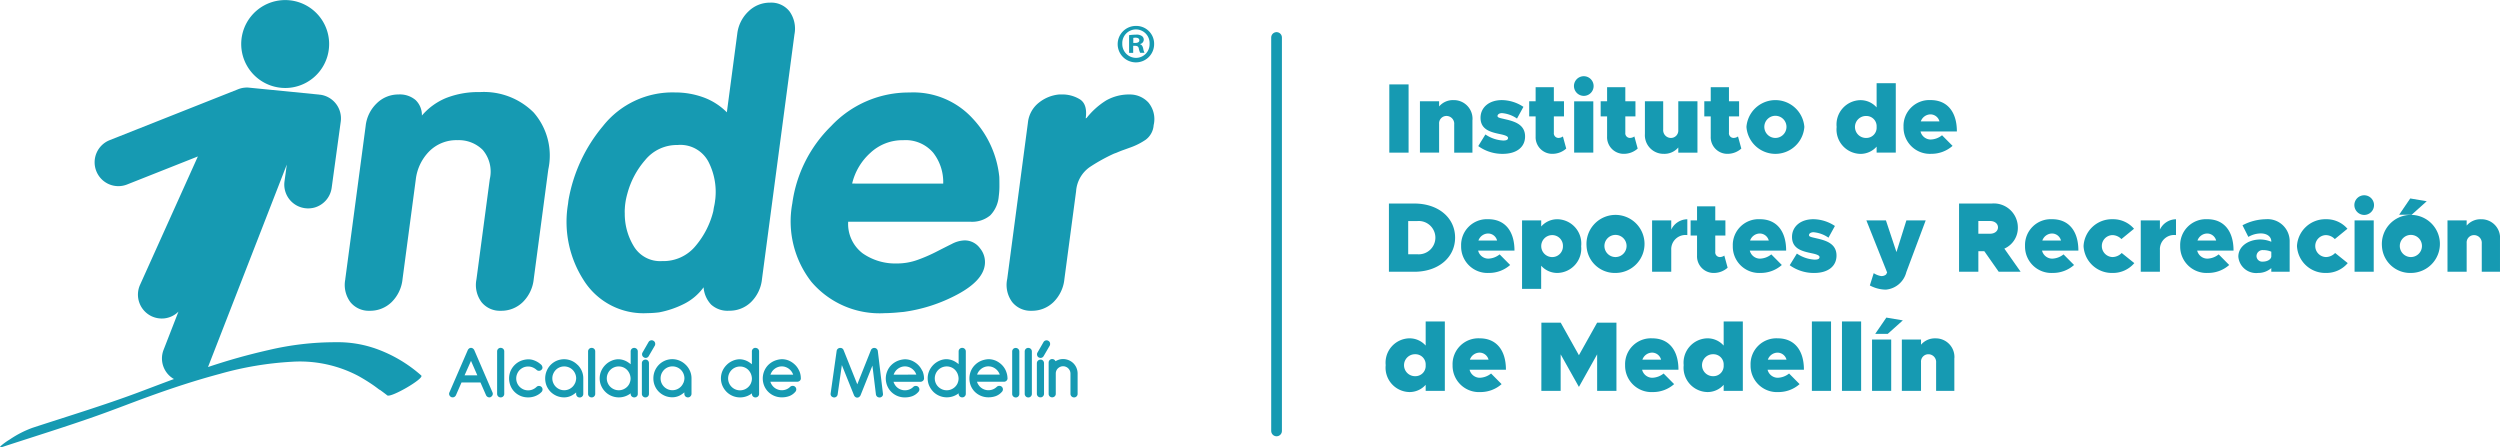 <svg xmlns="http://www.w3.org/2000/svg" width="233.16" height="41.734" viewBox="0 0 233.16 41.734"><g transform="translate(-17.92 -73.942)"><path d="M75.14,44.694a.341.341,0,0,0,.151.185.311.311,0,0,0,.169.051.337.337,0,0,0,.084-.011.309.309,0,0,0,.2-.155l.57-.979.007-.013a.352.352,0,0,0,.02-.232.305.305,0,0,0-.151-.205.314.314,0,0,0-.26-.037.324.324,0,0,0-.2.151l-.571.993-.006.012a.361.361,0,0,0-.018.229l0,.012m-.974-.609a.323.323,0,0,0-.1.235v1.2a2.545,2.545,0,0,0-.362-.254,1.67,1.67,0,0,0-.762-.213,1.612,1.612,0,0,0-.674.147,1.774,1.774,0,0,0-.562.385,1.865,1.865,0,0,0-.386.562,1.731,1.731,0,0,0-.144.694,1.693,1.693,0,0,0,.142.685,1.8,1.8,0,0,0,.378.559,1.719,1.719,0,0,0,.562.382,1.8,1.8,0,0,0,1.809-.235v.052a.315.315,0,0,0,.092.231.343.343,0,0,0,.472.008.307.307,0,0,0,.1-.239v-3.96a.315.315,0,0,0-.1-.237.346.346,0,0,0-.471,0m-.185,3.183h0a1.091,1.091,0,0,1-.235.352,1.162,1.162,0,0,1-.355.238,1.059,1.059,0,0,1-.428.086,1.1,1.1,0,0,1-.434-.087,1.131,1.131,0,0,1-.357-.238,1.1,1.1,0,0,1-.238-.353,1.081,1.081,0,0,1-.088-.432,1.109,1.109,0,0,1,.088-.433,1.143,1.143,0,0,1,.238-.356,1.1,1.1,0,0,1,.356-.238,1.117,1.117,0,0,1,.855,0,1.1,1.1,0,0,1,.344.229,1.2,1.2,0,0,1,.239.357,1.266,1.266,0,0,1,.1.444,1.072,1.072,0,0,1-.089.432m1.47-2.184a.343.343,0,0,0-.237.1.33.33,0,0,0-.093.235V48.28a.321.321,0,0,0,.095.234.314.314,0,0,0,.235.1.307.307,0,0,0,.232-.09.319.319,0,0,0,.1-.239V45.417a.334.334,0,0,0-.1-.243.342.342,0,0,0-.232-.091M61.939,43.989a.338.338,0,0,0-.24.1.33.33,0,0,0-.093.233v3.96a.325.325,0,0,0,.095.235.318.318,0,0,0,.238.095.309.309,0,0,0,.232-.091.316.316,0,0,0,.1-.238v-3.96a.319.319,0,0,0-.095-.235.327.327,0,0,0-.235-.095m-2.457.229a.4.4,0,0,0-.114-.152.3.3,0,0,0-.4,0,.414.414,0,0,0-.108.15l-1.705,3.929a.3.3,0,0,0,0,.26.349.349,0,0,0,.189.182.33.33,0,0,0,.254-.013.376.376,0,0,0,.169-.174l.516-1.182h1.769l.518,1.182a.351.351,0,0,0,.174.177.318.318,0,0,0,.135.03.353.353,0,0,0,.114-.019L61,48.582a.357.357,0,0,0,.176-.176.312.312,0,0,0,0-.257Zm-.914,2.333.6-1.35.592,1.35Zm11.619-2.466a.324.324,0,0,0-.1.235v3.96a.327.327,0,0,0,.335.329.307.307,0,0,0,.232-.092.321.321,0,0,0,.1-.238v-3.96a.325.325,0,0,0-.095-.236.346.346,0,0,0-.473,0m-4.675,3.457a.306.306,0,0,0-.234.095,1.2,1.2,0,0,1-.356.233,1.045,1.045,0,0,1-.425.083,1.069,1.069,0,0,1-.432-.086,1.152,1.152,0,0,1-.353-.238,1.113,1.113,0,0,1-.238-.353,1.113,1.113,0,0,1,0-.862,1.136,1.136,0,0,1,.235-.358,1.262,1.262,0,0,1,.353-.24,1.156,1.156,0,0,1,.434-.086,1.087,1.087,0,0,1,.426.084,1.31,1.31,0,0,1,.35.218.331.331,0,0,0,.472,0,.261.261,0,0,0,.075-.288.4.4,0,0,0-.106-.184c-.041-.037-.092-.076-.154-.125l-.033-.026a1.83,1.83,0,0,0-.267-.162,1.958,1.958,0,0,0-.337-.133,1.5,1.5,0,0,0-.417-.055h0a2,2,0,0,0-.708.152,1.814,1.814,0,0,0-.94.943,1.833,1.833,0,0,0,.006,1.394,1.7,1.7,0,0,0,.381.562,1.754,1.754,0,0,0,1.253.5,1.578,1.578,0,0,0,.42-.047,1.631,1.631,0,0,0,.353-.12,1.778,1.778,0,0,0,.278-.161,2.121,2.121,0,0,0,.174-.15.351.351,0,0,0,.119-.253.314.314,0,0,0-.091-.235.308.308,0,0,0-.238-.1m3.6-1.96a1.756,1.756,0,0,0-2.886.561,1.844,1.844,0,0,0,0,1.4,1.8,1.8,0,0,0,.383.561,1.824,1.824,0,0,0,.563.369,1.8,1.8,0,0,0,.689.134,1.524,1.524,0,0,0,.75-.2,2.522,2.522,0,0,0,.364-.258v.135a.349.349,0,0,0,.1.243.343.343,0,0,0,.236.09.329.329,0,0,0,.331-.334V46.836a1.721,1.721,0,0,0-.144-.7,1.843,1.843,0,0,0-.385-.559m-.238,1.7h0a1.107,1.107,0,0,1-.24.35,1.122,1.122,0,0,1-.35.233,1.107,1.107,0,0,1-.852,0,1.154,1.154,0,0,1-.352-.237,1.1,1.1,0,0,1-.238-.355,1.042,1.042,0,0,1-.089-.43,1.067,1.067,0,0,1,.089-.433,1.175,1.175,0,0,1,.236-.356,1.1,1.1,0,0,1,.784-.324,1.12,1.12,0,0,1,.435.087,1.085,1.085,0,0,1,.353.237,1.137,1.137,0,0,1,.238.357,1.1,1.1,0,0,1,.089.426,1.319,1.319,0,0,1-.1.449m43.248-2.4a.3.3,0,0,0,.249.038.321.321,0,0,0,.2-.155l.57-.979.008-.016a.388.388,0,0,0,.018-.229.3.3,0,0,0-.153-.2.318.318,0,0,0-.261-.037.326.326,0,0,0-.193.151l-.571.993-.007.014a.339.339,0,0,0-.015.231.321.321,0,0,0,.157.2m-2.386-.8a.328.328,0,0,0-.1.234v3.96a.317.317,0,0,0,.094.232.313.313,0,0,0,.239.1.3.3,0,0,0,.234-.092.325.325,0,0,0,.1-.237v-3.96a.33.33,0,0,0-.1-.234.344.344,0,0,0-.474,0m1.41-.1a.333.333,0,0,0-.242.1.34.34,0,0,0-.092.23v3.96a.339.339,0,0,0,.094.232.315.315,0,0,0,.24.1.307.307,0,0,0,.233-.092.321.321,0,0,0,.1-.237v-3.96a.328.328,0,0,0-.332-.33m1.133,1.095a.351.351,0,0,0-.24.1.331.331,0,0,0-.095.235V48.28a.328.328,0,0,0,.335.329.3.3,0,0,0,.232-.092.322.322,0,0,0,.1-.237V45.417a.342.342,0,0,0-.1-.241.334.334,0,0,0-.231-.092m3.361.78h0a1.408,1.408,0,0,0-.29-.433,1.381,1.381,0,0,0-.962-.394,1.278,1.278,0,0,0-.482.091,1.413,1.413,0,0,0-.224.111.37.37,0,0,0-.079-.114.344.344,0,0,0-.468.007.33.33,0,0,0-.093.238v2.91a.321.321,0,0,0,.095.235.343.343,0,0,0,.47,0,.32.32,0,0,0,.1-.238V46.362a.71.71,0,0,1,.057-.251.605.605,0,0,1,.144-.206.757.757,0,0,1,.219-.144.663.663,0,0,1,.525,0,.677.677,0,0,1,.219.145.815.815,0,0,1,.152.22.693.693,0,0,1,.054.265V48.28a.323.323,0,0,0,.095.234.318.318,0,0,0,.237.1.307.307,0,0,0,.235-.094.314.314,0,0,0,.1-.235V46.391a1.34,1.34,0,0,0-.106-.527m-6.591.252a1.774,1.774,0,0,0-.386-.553,1.964,1.964,0,0,0-.554-.375,1.721,1.721,0,0,0-.673-.139h0a2.053,2.053,0,0,0-.705.159,1.791,1.791,0,0,0-.56.381,1.7,1.7,0,0,0-.38.563,1.845,1.845,0,0,0,0,1.392,1.717,1.717,0,0,0,.383.561,1.785,1.785,0,0,0,1.249.5,2.017,2.017,0,0,0,.7-.117,1.4,1.4,0,0,0,.557-.39.333.333,0,0,0,.1-.232.342.342,0,0,0-.1-.24.351.351,0,0,0-.471,0,1.144,1.144,0,0,1-.354.234,1.111,1.111,0,0,1-1.392-.479.959.959,0,0,1-.1-.226h2.511a.338.338,0,0,0,.231-.091.3.3,0,0,0,.1-.275,1.822,1.822,0,0,0-.16-.675m-2.674.374a1.107,1.107,0,0,1,.339-.5,1.118,1.118,0,0,1,.331-.2,1.078,1.078,0,0,1,.769,0,1.141,1.141,0,0,1,.328.193,1.179,1.179,0,0,1,.246.287,1.2,1.2,0,0,1,.1.216Zm-27.167-.908a1.782,1.782,0,0,0-.559-.385,1.746,1.746,0,0,0-1.388-.008,1.773,1.773,0,0,0-.566.386,1.828,1.828,0,0,0-.376.569,1.786,1.786,0,0,0-.135.692,1.739,1.739,0,0,0,.14.706,1.691,1.691,0,0,0,.384.562,1.782,1.782,0,0,0,1.249.5,1.531,1.531,0,0,0,.751-.2,2.474,2.474,0,0,0,.364-.258v.135a.354.354,0,0,0,.1.242.337.337,0,0,0,.233.092.316.316,0,0,0,.235-.1.334.334,0,0,0,.1-.238V46.836a1.689,1.689,0,0,0-.145-.694,1.8,1.8,0,0,0-.384-.561m-.24,1.693v.005a1.078,1.078,0,0,1-.238.348,1.107,1.107,0,0,1-1.2.231,1.122,1.122,0,0,1-.591-.59,1.1,1.1,0,0,1-.085-.433,1.117,1.117,0,0,1,.084-.432,1.258,1.258,0,0,1,.239-.358,1.136,1.136,0,0,1,.351-.238,1.129,1.129,0,0,1,.865,0,1.078,1.078,0,0,1,.356.238,1.128,1.128,0,0,1,.328.782,1.191,1.191,0,0,1-.1.446m25.773-3.189a.322.322,0,0,0-.1.234v1.194a2.511,2.511,0,0,0-.36-.251,1.7,1.7,0,0,0-.759-.213,1.612,1.612,0,0,0-.678.148,1.857,1.857,0,0,0-.946.946,1.708,1.708,0,0,0-.144.694,1.687,1.687,0,0,0,.142.687,1.927,1.927,0,0,0,.376.558,1.74,1.74,0,0,0,.564.381,1.792,1.792,0,0,0,1.383.012,1.774,1.774,0,0,0,.422-.244v.051a.328.328,0,0,0,.334.329.3.3,0,0,0,.235-.095.315.315,0,0,0,.1-.235v-3.96a.313.313,0,0,0-.1-.232.339.339,0,0,0-.473,0m-.183,3.183a1.1,1.1,0,0,1-.239.353,1.119,1.119,0,0,1-.356.238,1.058,1.058,0,0,1-.426.086,1.1,1.1,0,0,1-.435-.087,1.156,1.156,0,0,1-.356-.238,1.064,1.064,0,0,1-.239-.352,1.089,1.089,0,0,1-.087-.432,1.109,1.109,0,0,1,.087-.433,1.12,1.12,0,0,1,.595-.595,1.112,1.112,0,0,1,.435-.087,1.091,1.091,0,0,1,.42.084,1.033,1.033,0,0,1,.343.229,1.167,1.167,0,0,1,.24.355,1.3,1.3,0,0,1,.1.445,1.076,1.076,0,0,1-.085.432M89.771,46.115a1.782,1.782,0,0,0-.387-.552,1.962,1.962,0,0,0-.552-.375,1.719,1.719,0,0,0-.676-.139h0a2.024,2.024,0,0,0-.7.16,1.868,1.868,0,0,0-.564.381,1.8,1.8,0,0,0-.37,1.953,1.71,1.71,0,0,0,.382.562,1.765,1.765,0,0,0,.562.369,1.785,1.785,0,0,0,.688.134,2,2,0,0,0,.7-.117,1.364,1.364,0,0,0,.551-.386.331.331,0,0,0-.232-.57.334.334,0,0,0-.236.093,1.078,1.078,0,0,1-.353.233,1.1,1.1,0,0,1-.426.083,1.016,1.016,0,0,1-.389-.072,1.072,1.072,0,0,1-.33-.191,1.149,1.149,0,0,1-.248-.3,1.079,1.079,0,0,1-.1-.228H89.6a.363.363,0,0,0,.236-.094.3.3,0,0,0,.095-.271,1.733,1.733,0,0,0-.157-.677M87.1,46.49a1.262,1.262,0,0,1,.1-.216,1.057,1.057,0,0,1,.242-.287,1.13,1.13,0,0,1,.329-.194,1.018,1.018,0,0,1,.385-.071,1.006,1.006,0,0,1,.386.072,1.135,1.135,0,0,1,.328.193,1.093,1.093,0,0,1,.246.29,1.022,1.022,0,0,1,.1.213Zm-1.4-2.5a.322.322,0,0,0-.238.1.328.328,0,0,0-.095.233v1.2a2.447,2.447,0,0,0-.361-.254,1.672,1.672,0,0,0-.762-.213,1.639,1.639,0,0,0-.676.148,1.754,1.754,0,0,0-.559.384,1.844,1.844,0,0,0-.387.561,1.75,1.75,0,0,0,0,1.381,1.876,1.876,0,0,0,.378.559,1.763,1.763,0,0,0,.562.381,1.794,1.794,0,0,0,1.383.011,1.775,1.775,0,0,0,.426-.247v.054a.319.319,0,0,0,.092.23.343.343,0,0,0,.476.006.322.322,0,0,0,.1-.236v-3.96a.327.327,0,0,0-.332-.33m-.421,3.279a1.125,1.125,0,0,1-.236.351,1.143,1.143,0,0,1-.356.24,1.117,1.117,0,0,1-1.218-.238,1.1,1.1,0,0,1-.326-.784,1.119,1.119,0,0,1,.087-.433,1.154,1.154,0,0,1,.24-.357,1.092,1.092,0,0,1,.354-.238,1.128,1.128,0,0,1,.433-.086,1.085,1.085,0,0,1,.766.314,1.207,1.207,0,0,1,.24.357,1.27,1.27,0,0,1,.1.443,1.083,1.083,0,0,1-.088.432m11.831-2.983v-.01a.351.351,0,0,0-.106-.2.337.337,0,0,0-.536.115l-1.274,3.193-1.279-3.194a.313.313,0,0,0-.312-.2.328.328,0,0,0-.334.279l-.56,3.965a.316.316,0,0,0,.075.264.374.374,0,0,0,.249.112.328.328,0,0,0,.331-.287l.391-2.735,1.126,2.8a.4.4,0,0,0,.1.151.294.294,0,0,0,.406.009.366.366,0,0,0,.118-.158l1.1-2.751.329,2.7a.351.351,0,0,0,.118.2.368.368,0,0,0,.232.073H97.3a.329.329,0,0,0,.211-.1.286.286,0,0,0,.079-.26Zm4.138,1.831h0a1.837,1.837,0,0,0-.387-.554,1.985,1.985,0,0,0-.556-.375,1.665,1.665,0,0,0-.674-.139,2.054,2.054,0,0,0-.7.16,1.879,1.879,0,0,0-.564.381,1.677,1.677,0,0,0-.374.56,1.777,1.777,0,0,0,.386,1.955,1.775,1.775,0,0,0,1.249.5,2.012,2.012,0,0,0,.7-.117,1.412,1.412,0,0,0,.559-.391.336.336,0,0,0,.1-.231.346.346,0,0,0-.1-.242.331.331,0,0,0-.234-.092.324.324,0,0,0-.234.092,1.1,1.1,0,0,1-.782.317,1.026,1.026,0,0,1-.391-.072,1.047,1.047,0,0,1-.328-.192,1.083,1.083,0,0,1-.245-.3,1.049,1.049,0,0,1-.1-.227h2.512a.349.349,0,0,0,.232-.092.3.3,0,0,0,.1-.273,1.787,1.787,0,0,0-.157-.675m-2.675.374a1.136,1.136,0,0,1,.1-.218,1.051,1.051,0,0,1,.235-.283,1.2,1.2,0,0,1,.335-.2,1.08,1.08,0,0,1,.77,0,1.15,1.15,0,0,1,.329.193,1.206,1.206,0,0,1,.246.285,1.411,1.411,0,0,1,.1.218Z" transform="translate(2.677 62.392)" fill="#169ab2"/><path d="M35,32.5c-.073-.026-.148-.051-.221-.073a10.67,10.67,0,0,0-3.455-.51,27.038,27.038,0,0,0-6.286.732A57.026,57.026,0,0,0,19.4,34.232l7.349-18.885-.215,1.568a2.22,2.22,0,0,0,1.9,2.5,2.16,2.16,0,0,0,.542.008,2.362,2.362,0,0,0,.342-.062,2.227,2.227,0,0,0,1.615-1.846l.847-6.18a2.228,2.228,0,0,0-1.9-2.5.715.715,0,0,0-.078,0V8.825l-6.658-.658,0,0a2.382,2.382,0,0,0-.346.01,2.228,2.228,0,0,0-.584.144L10.225,13.073A2.222,2.222,0,0,0,8.983,15.96,2.209,2.209,0,0,0,11.866,17.2l6.589-2.61L13.064,26.559a2.232,2.232,0,0,0,1.1,2.948,2.265,2.265,0,0,0,1.164.187,2.213,2.213,0,0,0,1.315-.631l-1.386,3.562a2.208,2.208,0,0,0,.038,1.7,2.182,2.182,0,0,0,.929,1.025c-1.155.427-2.29.863-3.425,1.287-3.076,1.148-6.461,2.18-9.738,3.251A9.556,9.556,0,0,0,.918,40.982a5.9,5.9,0,0,0-.82.588c.031-.032-.266.243.045.14,2.959-.97,5.99-1.905,8.841-2.916,1.7-.6,3.3-1.235,4.98-1.843,2.051-.741,4.194-1.454,6.535-2.081a30.754,30.754,0,0,1,6.728-1.131,11.675,11.675,0,0,1,6.189,1.321,17.141,17.141,0,0,1,1.481.923c.176.128.342.252.51.379l.012-.012c.227.165.461.337.7.525.32.252,3.484-1.578,3.169-1.855A12.871,12.871,0,0,0,35,32.5M27.045,8.182a4.1,4.1,0,1,0-4.524-3.631,4.108,4.108,0,0,0,4.524,3.631" transform="translate(17.92 73.942)" fill="#169ab2"/><path d="M56.5,8.678a8.2,8.2,0,0,0-3.206.558,5.947,5.947,0,0,0-2.239,1.63,1.946,1.946,0,0,0-.587-1.445,2.264,2.264,0,0,0-1.6-.521,2.858,2.858,0,0,0-2.015.816,3.433,3.433,0,0,0-1.043,2.12L43.912,26.1l0,.034a2.688,2.688,0,0,0,.478,2.139,2.206,2.206,0,0,0,1.8.8,2.863,2.863,0,0,0,2.032-.8,3.5,3.5,0,0,0,1.029-2.169l1.233-9.269a4.462,4.462,0,0,1,1.236-2.612,3.569,3.569,0,0,1,2.664-1.061,3.159,3.159,0,0,1,2.345.91,3.12,3.12,0,0,1,.657,2.728l-1.243,9.342a2.68,2.68,0,0,0,.477,2.131,2.2,2.2,0,0,0,1.8.8,2.859,2.859,0,0,0,2.036-.8A3.514,3.514,0,0,0,61.487,26.1l1.357-10.213a6.1,6.1,0,0,0-1.371-5.312,6.565,6.565,0,0,0-4.974-1.9m45.955,2.5a7.5,7.5,0,0,0-5.919-2.459,9.922,9.922,0,0,0-7.312,3.132A12.421,12.421,0,0,0,85.6,19.061a9.17,9.17,0,0,0,1.787,7.32,8.353,8.353,0,0,0,6.863,2.913c.271,0,.552-.017.839-.036s.582-.054.882-.077A14.88,14.88,0,0,0,101,27.55q2.352-1.259,2.552-2.741a2.026,2.026,0,0,0-.457-1.578,1.755,1.755,0,0,0-1.424-.722,2.722,2.722,0,0,0-1.2.334c-.449.221-.94.471-1.47.742a14.63,14.63,0,0,1-1.712.74,5.622,5.622,0,0,1-1.953.336,5.309,5.309,0,0,1-3.175-.946,3.451,3.451,0,0,1-1.35-2.947H102.2a2.646,2.646,0,0,0,1.861-.593,2.876,2.876,0,0,0,.793-1.775,7.2,7.2,0,0,0,.063-.9c0-.311,0-.612-.011-.911a9.326,9.326,0,0,0-2.451-5.413M91.181,17.209a5.578,5.578,0,0,1,1.7-2.864,4.381,4.381,0,0,1,3.066-1.181,3.38,3.38,0,0,1,2.794,1.169,4.438,4.438,0,0,1,.933,2.877ZM85.8,3.265l0,.035v0Zm32.971,6.343a2.341,2.341,0,0,0-1.688-.707,4.305,4.305,0,0,0-2.208.554,7.044,7.044,0,0,0-1.826,1.637l-.083.034c.118-.865-.059-1.451-.524-1.76a3.125,3.125,0,0,0-1.773-.466h-.185a3.531,3.531,0,0,0-1.859.743,2.724,2.724,0,0,0-1.051,1.894L105.645,26.1l-.007.034a2.68,2.68,0,0,0,.479,2.139,2.2,2.2,0,0,0,1.8.8,2.861,2.861,0,0,0,2.033-.8,3.5,3.5,0,0,0,1.029-2.173l1.089-8.173a3.007,3.007,0,0,1,1.284-2.263,16.526,16.526,0,0,1,2.3-1.268.08.08,0,0,0,.059-.016.072.072,0,0,1,.056-.018c.238-.1.472-.2.706-.282s.452-.165.661-.238a6.2,6.2,0,0,0,1.432-.726,1.853,1.853,0,0,0,.735-1.355,2.418,2.418,0,0,0-.528-2.155M85.343,1.154A2.162,2.162,0,0,0,83.524.336a2.843,2.843,0,0,0-2.015.818,3.425,3.425,0,0,0-1.045,2.111l-.968,7.3a5.942,5.942,0,0,0-2.17-1.391,7.676,7.676,0,0,0-2.663-.463,8.264,8.264,0,0,0-6.718,3.132,14.689,14.689,0,0,0-3.219,6.917c-.01.073-.021.153-.029.239s-.026.181-.04.276a10.061,10.061,0,0,0,1.457,6.9,6.586,6.586,0,0,0,6,3.117c.172,0,.353-.007.54-.021s.37-.029.545-.054a8.8,8.8,0,0,0,2.29-.779,5.031,5.031,0,0,0,1.838-1.556,2.621,2.621,0,0,0,.7,1.61,2.27,2.27,0,0,0,1.686.576,2.861,2.861,0,0,0,2.032-.8,3.506,3.506,0,0,0,1.03-2.169L85.8,3.3a2.774,2.774,0,0,0-.457-2.146m-6.921,17.5a1.458,1.458,0,0,0-.026.185l-.005.038c-.019.147-.045.3-.078.443s-.057.3-.077.445a7.934,7.934,0,0,1-1.613,3.208,3.878,3.878,0,0,1-3.16,1.465,2.858,2.858,0,0,1-2.652-1.392,5.808,5.808,0,0,1-.836-3.056,3.652,3.652,0,0,1,.007-.465c.007-.158.023-.318.043-.464s.044-.3.08-.465.073-.312.117-.466a7.825,7.825,0,0,1,1.655-3.112A3.814,3.814,0,0,1,74.9,13.613a2.953,2.953,0,0,1,2.886,1.575,6.181,6.181,0,0,1,.634,3.466" transform="translate(6.213 73.853)" fill="#169ab2"/><path d="M145.582,4.958A1.7,1.7,0,1,1,143.9,3.3a1.664,1.664,0,0,1,1.683,1.653m-2.97,0A1.287,1.287,0,0,0,143.9,6.279a1.266,1.266,0,0,0,1.258-1.312,1.274,1.274,0,1,0-2.545-.01m1.016.856h-.382V4.162a4.711,4.711,0,0,1,.633-.048.853.853,0,0,1,.563.13.41.41,0,0,1,.172.354.424.424,0,0,1-.342.391v.018c.161.053.24.183.29.4a1.429,1.429,0,0,0,.122.4h-.4a1.347,1.347,0,0,1-.131-.4c-.03-.169-.13-.251-.342-.251h-.182Zm.01-.926h.182c.212,0,.382-.069.382-.241,0-.15-.111-.249-.351-.249a1.282,1.282,0,0,0-.213.017Z" transform="translate(-20.024 73.06)" fill="#169ab2"/><rect width="1.797" height="6.364" transform="translate(147.493 81.814)" fill="#169ab2"/><path d="M185.526,14.587v3.047h-1.7V15a.724.724,0,0,0-.723-.787.684.684,0,0,0-.685.732v2.686h-1.788V12.845h1.788v.482a1.691,1.691,0,0,1,1.353-.592,1.738,1.738,0,0,1,1.76,1.853" transform="translate(-30.281 70.544)" fill="#169ab2"/><path d="M188.05,17.022l.667-1.084a3.234,3.234,0,0,0,1.658.566c.333,0,.454-.084.454-.241s-.279-.26-.723-.352c-.871-.185-1.843-.4-1.843-1.529,0-.926.75-1.649,2-1.649a3.712,3.712,0,0,1,2,.631l-.6,1.092a2.857,2.857,0,0,0-1.4-.509c-.25,0-.417.129-.417.268,0,.158.213.185.7.3.871.2,1.871.482,1.871,1.611,0,.991-.787,1.621-2.084,1.621a3.841,3.841,0,0,1-2.279-.722" transform="translate(-32.262 70.544)" fill="#169ab2"/><path d="M197.983,16.815a1.921,1.921,0,0,1-1.232.49,1.551,1.551,0,0,1-1.621-1.621V13.814h-.6V12.405h.6V11.09h1.7v1.315h.945v1.408h-.945v1.52a.435.435,0,0,0,.408.49.7.7,0,0,0,.436-.139Z" transform="translate(-33.991 70.983)" fill="#169ab2"/><path d="M200.224,10.6a.917.917,0,1,1,.925.927.925.925,0,0,1-.925-.927m.018,1.435h1.787V16.82h-1.787Z" transform="translate(-35.511 71.357)" fill="#169ab2"/><path d="M207.074,16.815a1.921,1.921,0,0,1-1.232.49,1.551,1.551,0,0,1-1.621-1.621V13.814h-.6V12.405h.6V11.09h1.7v1.315h.945v1.408h-.945v1.52a.435.435,0,0,0,.408.49.7.7,0,0,0,.435-.139Z" transform="translate(-36.417 70.983)" fill="#169ab2"/><path d="M214.151,12.885v4.789h-1.787v-.482a1.693,1.693,0,0,1-1.353.593,1.738,1.738,0,0,1-1.76-1.853V12.885h1.705v2.631a.724.724,0,0,0,.722.787.685.685,0,0,0,.686-.732V12.885Z" transform="translate(-37.92 70.504)" fill="#169ab2"/><path d="M220.258,16.815a1.921,1.921,0,0,1-1.232.49,1.551,1.551,0,0,1-1.621-1.621V13.814h-.6V12.405h.6V11.09h1.7v1.315h.945v1.408h-.945v1.52a.435.435,0,0,0,.408.49.7.7,0,0,0,.435-.139Z" transform="translate(-39.935 70.983)" fill="#169ab2"/><path d="M222.168,15.235a2.708,2.708,0,0,1,5.4,0,2.707,2.707,0,0,1-5.4,0m3.733,0a1.033,1.033,0,1,0-1.028,1.028,1.036,1.036,0,0,0,1.028-1.028" transform="translate(-41.367 70.544)" fill="#169ab2"/><path d="M239.158,10.586V17.06h-1.787V16.5a2,2,0,0,1-1.529.676,2.271,2.271,0,0,1-2.2-2.51,2.268,2.268,0,0,1,2.2-2.5,2,2,0,0,1,1.529.677V10.586Zm-1.787,4.076a.954.954,0,0,0-.963-1.019,1.024,1.024,0,1,0,0,2.047.957.957,0,0,0,.963-1.028" transform="translate(-44.43 71.117)" fill="#169ab2"/><path d="M245.739,16.012l.982.99a2.962,2.962,0,0,1-1.972.741,2.46,2.46,0,0,1-2.6-2.519,2.408,2.408,0,0,1,2.529-2.492c1.538,0,2.446,1.084,2.446,2.927h-3.39a.982.982,0,0,0,.944.751,1.767,1.767,0,0,0,1.065-.4m-1.982-1.287H245.5a.871.871,0,0,0-.825-.658.974.974,0,0,0-.917.658" transform="translate(-46.698 70.544)" fill="#169ab2"/><path d="M176.685,25.891h2.372c2.223,0,3.8,1.315,3.8,3.177s-1.575,3.186-3.8,3.186h-2.372Zm2.668,4.733a1.554,1.554,0,1,0,0-3.1h-.87v3.1Z" transform="translate(-29.229 67.033)" fill="#169ab2"/><path d="M189.46,31.166l.982.99a2.962,2.962,0,0,1-1.972.741,2.46,2.46,0,0,1-2.6-2.519,2.408,2.408,0,0,1,2.529-2.492c1.538,0,2.446,1.084,2.446,2.927h-3.39a.982.982,0,0,0,.944.751,1.768,1.768,0,0,0,1.065-.4m-1.982-1.287h1.742a.871.871,0,0,0-.825-.658.974.974,0,0,0-.917.658" transform="translate(-31.679 66.5)" fill="#169ab2"/><path d="M199.131,30.388a2.271,2.271,0,0,1-2.2,2.51,2,2,0,0,1-1.528-.676V34.38H193.62V28h1.787v.565a2,2,0,0,1,1.528-.676,2.268,2.268,0,0,1,2.2,2.5m-1.7,0a1,1,0,0,0-1.056-1.019,1.025,1.025,0,0,0,0,2.047,1,1,0,0,0,1.056-1.028" transform="translate(-33.748 66.5)" fill="#169ab2"/><path d="M201.826,30.388a2.707,2.707,0,1,1,2.705,2.51,2.636,2.636,0,0,1-2.705-2.51m3.733,0a1.033,1.033,0,1,0-1.028,1.028,1.036,1.036,0,0,0,1.028-1.028" transform="translate(-35.938 66.5)" fill="#169ab2"/><path d="M213.45,27.887v1.482a1.328,1.328,0,0,0-1.5,1.39v2.029h-1.787V28h1.787v.853a1.689,1.689,0,0,1,1.5-.963" transform="translate(-38.163 66.5)" fill="#169ab2"/><path d="M218.516,31.969a1.921,1.921,0,0,1-1.232.49,1.551,1.551,0,0,1-1.621-1.621V28.968h-.6V27.559h.6V26.244h1.7v1.315h.945v1.408h-.945v1.52a.435.435,0,0,0,.408.49.7.7,0,0,0,.435-.139Z" transform="translate(-39.47 66.939)" fill="#169ab2"/><path d="M224.02,31.166l.982.99a2.962,2.962,0,0,1-1.972.741,2.46,2.46,0,0,1-2.6-2.519,2.408,2.408,0,0,1,2.529-2.492c1.538,0,2.446,1.084,2.446,2.927h-3.39a.982.982,0,0,0,.944.751,1.768,1.768,0,0,0,1.065-.4m-1.982-1.287h1.742a.871.871,0,0,0-.825-.658.974.974,0,0,0-.917.658" transform="translate(-40.902 66.5)" fill="#169ab2"/><path d="M227.674,32.175l.667-1.084a3.234,3.234,0,0,0,1.658.566c.333,0,.454-.084.454-.241s-.279-.26-.723-.352c-.871-.185-1.843-.4-1.843-1.529,0-.926.75-1.649,2-1.649a3.712,3.712,0,0,1,2,.631l-.6,1.092a2.857,2.857,0,0,0-1.4-.509c-.25,0-.417.129-.417.268,0,.158.213.185.694.3.872.2,1.872.482,1.872,1.611,0,.992-.787,1.621-2.084,1.621a3.841,3.841,0,0,1-2.279-.722" transform="translate(-42.836 66.5)" fill="#169ab2"/><path d="M237.747,34.106l.361-1.148a1.812,1.812,0,0,0,.676.268.654.654,0,0,0,.482-.148l.093-.185-1.935-4.854h1.824l.982,2.955.925-2.955h1.8l-1.806,4.826a2.166,2.166,0,0,1-1.909,1.63,3.242,3.242,0,0,1-1.49-.389" transform="translate(-45.438 66.46)" fill="#169ab2"/><path d="M252.913,32.255l-1.343-1.917h-.556v1.917h-1.8V25.891h3.048a2.241,2.241,0,0,1,2.436,2.223,2.116,2.116,0,0,1-1.259,1.983l1.519,2.158Zm-1.9-3.548h1.1c.426,0,.732-.25.732-.593s-.306-.592-.732-.592h-1.1Z" transform="translate(-48.585 67.033)" fill="#169ab2"/><path d="M261.195,31.166l.982.99a2.962,2.962,0,0,1-1.972.741,2.46,2.46,0,0,1-2.6-2.519,2.408,2.408,0,0,1,2.529-2.492c1.538,0,2.446,1.084,2.446,2.927h-3.39a.982.982,0,0,0,.944.751,1.767,1.767,0,0,0,1.065-.4m-1.982-1.287h1.742a.871.871,0,0,0-.825-.658.974.974,0,0,0-.917.658" transform="translate(-50.822 66.5)" fill="#169ab2"/><path d="M265.051,30.388a2.644,2.644,0,0,1,2.714-2.5,2.561,2.561,0,0,1,1.992.889l-1.177.963a1.182,1.182,0,0,0-.834-.371,1.015,1.015,0,0,0-.991,1.01,1.028,1.028,0,0,0,1,1.037,1.219,1.219,0,0,0,.853-.379l1.176.944a2.606,2.606,0,0,1-2.047.917,2.639,2.639,0,0,1-2.686-2.51" transform="translate(-52.81 66.5)" fill="#169ab2"/><path d="M275.614,27.887v1.482a1.328,1.328,0,0,0-1.5,1.39v2.029h-1.787V28h1.787v.853a1.689,1.689,0,0,1,1.5-.963" transform="translate(-54.752 66.5)" fill="#169ab2"/><path d="M280.932,31.166l.982.99a2.962,2.962,0,0,1-1.972.741,2.46,2.46,0,0,1-2.6-2.519,2.408,2.408,0,0,1,2.529-2.492c1.538,0,2.446,1.084,2.446,2.927h-3.39a.982.982,0,0,0,.944.751,1.768,1.768,0,0,0,1.065-.4m-1.982-1.287h1.742a.871.871,0,0,0-.825-.658.974.974,0,0,0-.917.658" transform="translate(-56.089 66.5)" fill="#169ab2"/><path d="M289.527,29.962v2.826h-1.713v-.343a1.841,1.841,0,0,1-1.232.454,1.665,1.665,0,0,1-1.842-1.528c0-.935.907-1.594,2.065-1.594a2.757,2.757,0,0,1,1.01.213v-.028c0-.472-.426-.75-.982-.75a2.324,2.324,0,0,0-1.158.324l-.546-1.084a4.815,4.815,0,0,1,2.185-.565,2.056,2.056,0,0,1,2.214,2.075m-1.713,1.408v-.454a1.938,1.938,0,0,0-.76-.148.569.569,0,0,0-.621.556.53.53,0,0,0,.584.518c.426,0,.76-.194.8-.472" transform="translate(-58.064 66.5)" fill="#169ab2"/><path d="M292.2,30.388a2.644,2.644,0,0,1,2.714-2.5,2.561,2.561,0,0,1,1.992.889l-1.177.963a1.179,1.179,0,0,0-.833-.371,1.015,1.015,0,0,0-.991,1.01,1.028,1.028,0,0,0,1,1.037,1.219,1.219,0,0,0,.853-.379l1.176.944a2.607,2.607,0,0,1-2.047.917,2.639,2.639,0,0,1-2.686-2.51" transform="translate(-60.055 66.5)" fill="#169ab2"/><path d="M299.5,25.749a.917.917,0,1,1,.926.926.925.925,0,0,1-.926-.926m.019,1.435h1.787v4.789h-1.787Z" transform="translate(-62.003 67.313)" fill="#169ab2"/><path d="M303.009,29.683a2.707,2.707,0,1,1,2.705,2.51,2.636,2.636,0,0,1-2.705-2.51m2.64-4.437,1.537.26-1.407,1.26h-1.167Zm1.093,4.437a1.033,1.033,0,1,0-1.028,1.028,1.036,1.036,0,0,0,1.028-1.028" transform="translate(-62.94 67.205)" fill="#169ab2"/><path d="M316.243,29.74v3.047h-1.7V30.156a.724.724,0,0,0-.723-.787.684.684,0,0,0-.685.732v2.686h-1.788V28h1.788v.482a1.691,1.691,0,0,1,1.353-.592,1.738,1.738,0,0,1,1.76,1.853" transform="translate(-65.164 66.5)" fill="#169ab2"/><path d="M181.792,40.892v6.474h-1.787V46.8a2,2,0,0,1-1.529.676,2.271,2.271,0,0,1-2.2-2.51,2.268,2.268,0,0,1,2.2-2.5,2,2,0,0,1,1.529.677V40.892Zm-1.787,4.076a.955.955,0,0,0-.963-1.019,1.024,1.024,0,1,0,0,2.047.957.957,0,0,0,.963-1.028" transform="translate(-29.121 63.03)" fill="#169ab2"/><path d="M188.374,46.319l.982.99a2.962,2.962,0,0,1-1.972.741,2.46,2.46,0,0,1-2.6-2.519,2.408,2.408,0,0,1,2.529-2.492c1.538,0,2.446,1.084,2.446,2.927h-3.39a.982.982,0,0,0,.944.751,1.767,1.767,0,0,0,1.065-.4m-1.982-1.287h1.742a.871.871,0,0,0-.825-.658.974.974,0,0,0-.917.658" transform="translate(-31.39 62.457)" fill="#169ab2"/><path d="M196.081,41.044h1.8l1.7,3.038,1.7-3.038h1.8v6.364h-1.8V44l-1.7,3.039L197.878,44v3.409h-1.8Z" transform="translate(-34.405 62.989)" fill="#169ab2"/><path d="M210.32,46.319l.982.99a2.962,2.962,0,0,1-1.972.741,2.46,2.46,0,0,1-2.6-2.519,2.408,2.408,0,0,1,2.529-2.492c1.538,0,2.446,1.084,2.446,2.927h-3.39a.982.982,0,0,0,.944.751,1.768,1.768,0,0,0,1.065-.4m-1.982-1.287h1.742a.871.871,0,0,0-.825-.658.974.974,0,0,0-.917.658" transform="translate(-37.246 62.457)" fill="#169ab2"/><path d="M219.7,40.892v6.474h-1.787V46.8a2,2,0,0,1-1.529.676,2.271,2.271,0,0,1-2.2-2.51,2.268,2.268,0,0,1,2.2-2.5,2,2,0,0,1,1.529.677V40.892Zm-1.787,4.076a.954.954,0,0,0-.963-1.019,1.024,1.024,0,1,0,0,2.047.957.957,0,0,0,.963-1.028" transform="translate(-39.237 63.03)" fill="#169ab2"/><path d="M226.281,46.319l.982.99a2.962,2.962,0,0,1-1.972.741,2.46,2.46,0,0,1-2.6-2.519,2.408,2.408,0,0,1,2.529-2.492c1.538,0,2.446,1.084,2.446,2.927h-3.39a.982.982,0,0,0,.944.751,1.768,1.768,0,0,0,1.065-.4M224.3,45.032h1.742a.871.871,0,0,0-.825-.658.974.974,0,0,0-.917.658" transform="translate(-41.505 62.457)" fill="#169ab2"/><rect width="1.787" height="6.474" transform="translate(186.903 103.922)" fill="#169ab2"/><rect width="1.787" height="6.474" transform="translate(189.709 103.922)" fill="#169ab2"/><path d="M238.144,42.446h1.787v4.789h-1.787Zm1.334-2.047,1.537.26-1.408,1.26H238.44Z" transform="translate(-45.63 63.162)" fill="#169ab2"/><path d="M246.831,44.894v3.047h-1.7V45.31a.724.724,0,0,0-.723-.787.684.684,0,0,0-.685.732v2.686h-1.788V43.152h1.788v.482a1.692,1.692,0,0,1,1.353-.592,1.738,1.738,0,0,1,1.76,1.853" transform="translate(-46.641 62.457)" fill="#169ab2"/><line y2="36.692" transform="translate(136.977 77.439)" fill="none" stroke="#169ab2" stroke-linecap="round" stroke-linejoin="round" stroke-width="1"/></g></svg>